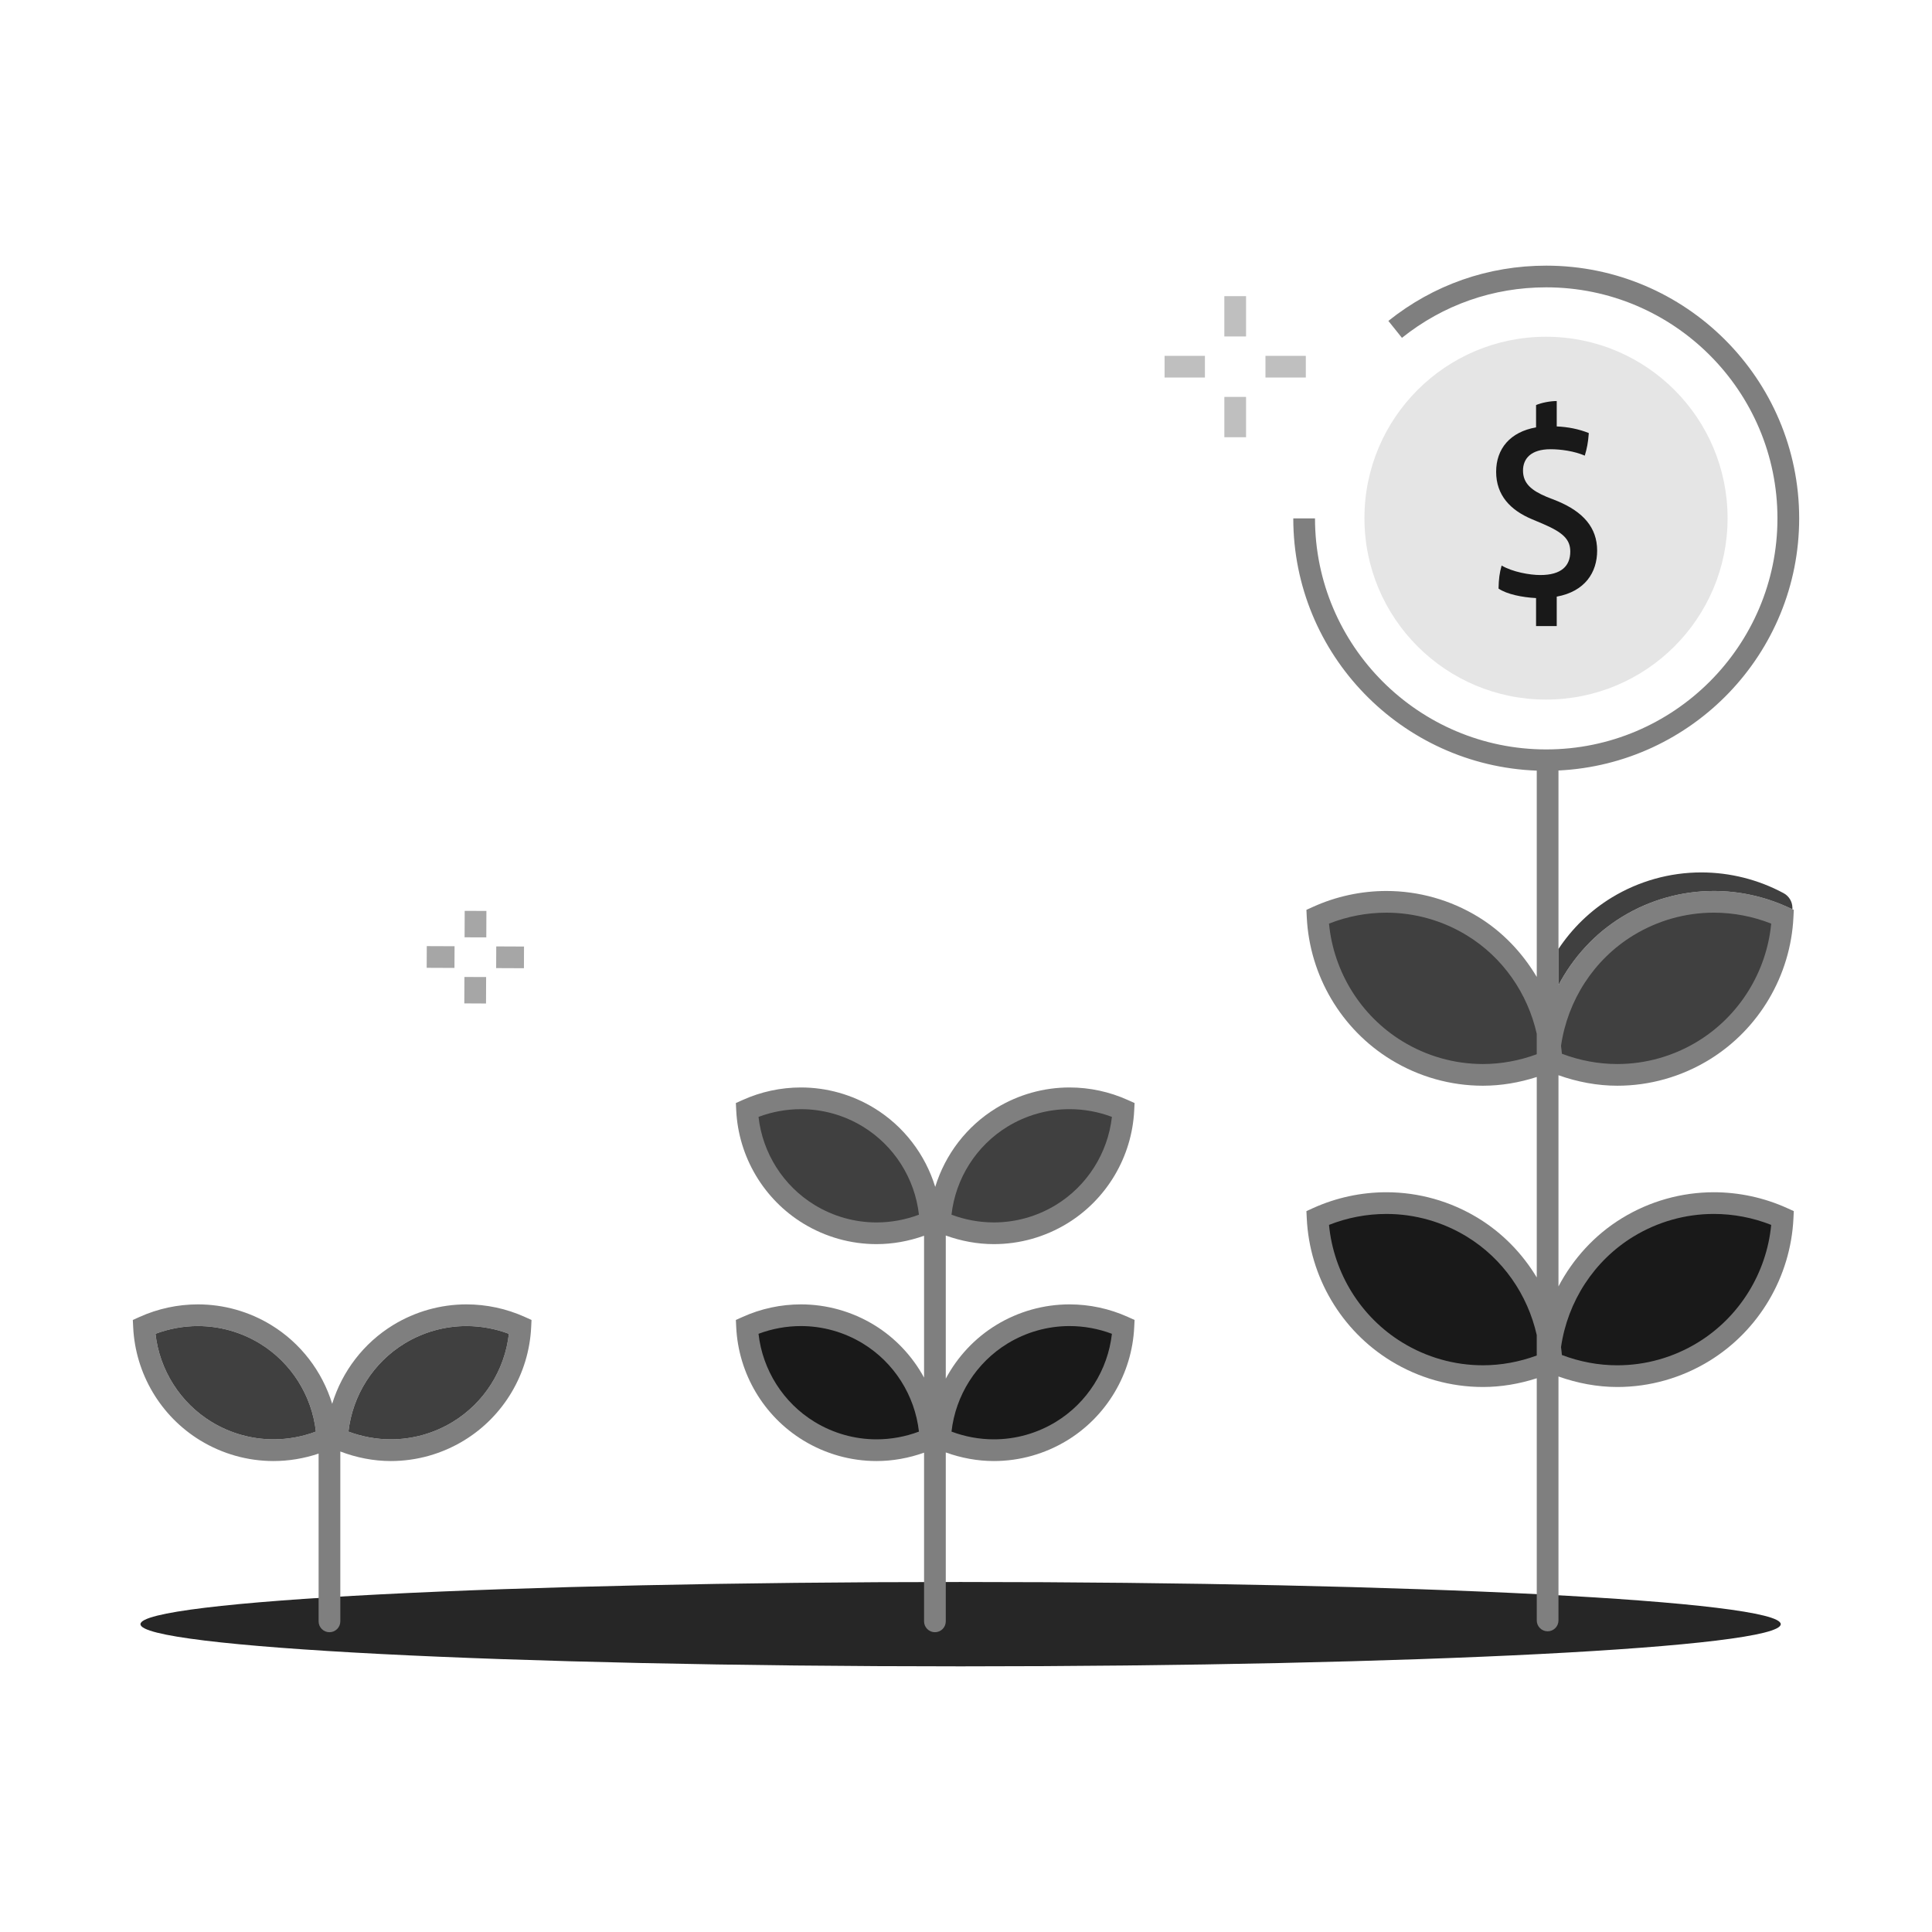 <svg width="160" height="160" viewBox="0 0 160 160" fill="none" xmlns="http://www.w3.org/2000/svg">
<path fill-rule="evenodd" clip-rule="evenodd" d="M79.553 138C117.065 138 147.474 136.436 147.474 134.507C147.474 132.578 117.065 131.014 79.553 131.014C42.041 131.014 11.633 132.578 11.633 134.507C11.633 136.436 42.041 138 79.553 138" fill="#262626"/>
<path fill-rule="evenodd" clip-rule="evenodd" d="M133.938 89.915C136.616 89.916 139.248 89.171 141.549 87.763C145.672 85.239 148.292 80.794 148.525 75.959L148.555 75.349L148.438 75.296L147.997 75.098C146.095 74.237 144.017 73.787 141.931 73.787C139.25 73.787 136.617 74.531 134.32 75.937C132.057 77.322 130.272 79.296 129.066 81.586V78.589V63.809C140.145 63.276 149 54.129 149 42.93C149 31.389 139.603 22 128.052 22C123.245 22 118.726 23.582 114.979 26.576L115.408 27.111L116.103 27.978C119.526 25.242 123.658 23.796 128.052 23.796C138.611 23.796 147.201 32.379 147.201 42.93C147.201 53.48 138.611 62.064 128.052 62.064C117.493 62.064 108.903 53.48 108.903 42.93H107.958H107.104C107.104 54.206 116.082 63.403 127.268 63.821V80.907C126.08 78.913 124.457 77.182 122.426 75.938C120.129 74.531 117.496 73.787 114.814 73.787C112.726 73.787 110.649 74.237 108.747 75.098L108.192 75.35L108.221 75.959C108.454 80.795 111.073 85.239 115.197 87.763C117.496 89.17 120.128 89.915 122.808 89.915C124.322 89.915 125.826 89.657 127.268 89.192V105.794C126.08 103.82 124.441 102.121 122.426 100.888C120.129 99.481 117.496 98.737 114.814 98.737C112.726 98.737 110.649 99.186 108.747 100.047L108.192 100.3L108.221 100.909C108.454 105.745 111.073 110.189 115.197 112.713C117.496 114.12 120.128 114.865 122.808 114.865C124.322 114.865 125.826 114.607 127.268 114.142V134.199C127.268 134.695 127.671 135.097 128.168 135.097C128.664 135.097 129.066 134.695 129.066 134.199V113.995C130.632 114.55 132.277 114.865 133.938 114.865C136.616 114.866 139.248 114.121 141.549 112.713C145.672 110.189 148.292 105.744 148.525 100.909L148.555 100.299L147.997 100.047C146.095 99.186 144.017 98.737 141.931 98.737C139.25 98.737 136.617 99.481 134.32 100.887C132.057 102.272 130.272 104.246 129.066 106.535V89.046C130.632 89.601 132.277 89.915 133.938 89.915" fill="#7F7F7F"/>
<path fill-rule="evenodd" clip-rule="evenodd" d="M128.034 57.936C136.338 57.936 143.071 51.209 143.071 42.911C143.071 34.614 136.338 27.888 128.034 27.888C119.73 27.888 112.997 34.614 112.997 42.911C112.997 51.209 119.73 57.936 128.034 57.936Z" fill="#E5E5E5"/>
<path fill-rule="evenodd" clip-rule="evenodd" d="M129.001 41.508L128.057 41.134C126.857 40.623 126.129 40.053 126.129 38.971C126.129 37.989 126.777 37.203 128.411 37.203C129.257 37.203 130.379 37.359 131.245 37.734C131.421 37.143 131.519 36.672 131.579 35.865C130.752 35.531 129.847 35.355 128.922 35.315V33.212C128.392 33.212 127.663 33.349 127.21 33.545V35.393C125.066 35.768 123.904 37.163 123.904 39.07C123.904 41.016 125.086 42.255 126.876 43.002L127.762 43.376C129.415 44.084 130.044 44.654 130.044 45.676C130.044 46.875 129.297 47.622 127.565 47.622C126.68 47.622 125.263 47.367 124.358 46.836C124.181 47.465 124.121 47.937 124.102 48.743C124.79 49.215 126.069 49.471 127.21 49.53V51.849H128.922V49.411C131.265 48.979 132.269 47.406 132.269 45.598C132.269 43.691 131.107 42.392 129.001 41.508" fill="#191919"/>
<path fill-rule="evenodd" clip-rule="evenodd" d="M37.495 117.757C35.945 118.701 34.174 119.2 32.369 119.2C31.173 119.2 29.979 118.982 28.857 118.558C29.195 115.56 30.908 112.846 33.505 111.261C35.053 110.318 36.825 109.819 38.631 109.819C39.829 109.819 41.023 110.038 42.142 110.46C41.805 113.46 40.093 116.174 37.495 117.757ZM22.649 119.2C20.846 119.2 19.073 118.701 17.523 117.757C14.926 116.174 13.213 113.46 12.876 110.46C13.995 110.038 15.189 109.819 16.388 109.819C18.194 109.819 19.965 110.318 21.514 111.261C24.111 112.846 25.823 115.56 26.161 118.558C25.04 118.982 23.845 119.2 22.649 119.2V119.2ZM43.462 109.063C41.947 108.379 40.294 108.023 38.631 108.023C36.494 108.023 34.398 108.613 32.568 109.728C30.116 111.224 28.334 113.57 27.51 116.258C26.685 113.57 24.903 111.224 22.45 109.728C20.621 108.613 18.524 108.023 16.388 108.023C14.725 108.023 13.072 108.379 11.557 109.063L11 109.314L11.03 109.924C11.215 113.762 13.301 117.288 16.587 119.291C18.418 120.407 20.514 120.997 22.649 120.997C23.918 120.997 25.182 120.785 26.386 120.381V134.275C26.386 134.77 26.788 135.173 27.285 135.173C27.781 135.173 28.184 134.77 28.184 134.275V120.207C29.521 120.717 30.941 120.997 32.369 120.997C34.505 120.997 36.6 120.407 38.431 119.291C41.717 117.288 43.803 113.762 43.988 109.924L44.018 109.314L43.462 109.063Z" fill="#7F7F7F"/>
<path fill-rule="evenodd" clip-rule="evenodd" d="M21.514 111.261C19.966 110.318 18.194 109.819 16.388 109.819C15.189 109.819 13.996 110.038 12.876 110.46C13.214 113.46 14.927 116.175 17.523 117.757C19.074 118.701 20.846 119.2 22.649 119.2C23.845 119.2 25.04 118.981 26.161 118.559C25.823 115.56 24.111 112.845 21.514 111.261ZM33.505 111.261C30.908 112.845 29.196 115.56 28.857 118.559C29.979 118.981 31.174 119.2 32.369 119.2C34.174 119.2 35.945 118.701 37.495 117.757C40.093 116.175 41.806 113.46 42.143 110.46C41.023 110.038 39.829 109.819 38.631 109.819C36.825 109.819 35.053 110.318 33.505 111.261Z" fill="#404040"/>
<path fill-rule="evenodd" clip-rule="evenodd" d="M88.572 108.023C86.436 108.023 84.34 108.613 82.51 109.728C80.718 110.821 79.289 112.37 78.325 114.173V102.321C79.604 102.782 80.953 103.033 82.31 103.033C84.446 103.033 86.541 102.443 88.373 101.327C91.658 99.324 93.745 95.797 93.93 91.96L93.961 91.349L93.403 91.099C91.888 90.414 90.235 90.059 88.572 90.059C86.436 90.059 84.34 90.649 82.51 91.764C80.058 93.26 78.275 95.606 77.451 98.293C76.626 95.606 74.844 93.26 72.392 91.764C70.563 90.649 68.466 90.059 66.329 90.059C64.666 90.059 63.013 90.414 61.5 91.099L60.941 91.349L60.971 91.96C61.157 95.797 63.244 99.324 66.529 101.327C68.361 102.443 70.455 103.033 72.591 103.033C73.931 103.033 75.265 102.789 76.527 102.34V114.087C75.564 112.322 74.154 110.804 72.392 109.728C70.563 108.613 68.466 108.023 66.329 108.023C64.666 108.023 63.013 108.378 61.5 109.063L60.941 109.313L60.971 109.924C61.157 113.761 63.244 117.288 66.529 119.291C68.361 120.407 70.455 120.997 72.591 120.997C73.931 120.997 75.265 120.753 76.527 120.304V134.275C76.527 134.77 76.931 135.173 77.426 135.173C77.924 135.173 78.325 134.77 78.325 134.275V120.285C79.604 120.746 80.953 120.997 82.31 120.997C84.446 120.997 86.541 120.407 88.373 119.291C91.658 117.288 93.745 113.761 93.93 109.924L93.961 109.313L93.403 109.063C91.888 108.378 90.235 108.023 88.572 108.023" fill="#7F7F7F"/>
<path fill-rule="evenodd" clip-rule="evenodd" d="M71.455 111.261C69.907 110.318 68.135 109.819 66.329 109.819C65.131 109.819 63.937 110.038 62.817 110.46C63.155 113.46 64.868 116.175 67.465 117.757C69.015 118.701 70.787 119.2 72.591 119.2C73.787 119.2 74.981 118.981 76.103 118.559C75.764 115.56 74.052 112.845 71.455 111.261ZM83.446 111.261C80.849 112.845 79.137 115.56 78.799 118.559C79.92 118.981 81.115 119.2 82.311 119.2C84.115 119.2 85.886 118.701 87.436 117.757C90.034 116.175 91.747 113.46 92.084 110.46C90.964 110.038 89.771 109.819 88.572 109.819C86.766 109.819 84.994 110.318 83.446 111.261Z" fill="#191919"/>
<path fill-rule="evenodd" clip-rule="evenodd" d="M71.455 93.298C69.907 92.355 68.135 91.856 66.329 91.856C65.131 91.856 63.937 92.074 62.817 92.496C63.155 95.496 64.868 98.211 67.465 99.793C69.015 100.738 70.787 101.237 72.591 101.237C73.787 101.237 74.981 101.017 76.103 100.595C75.764 97.596 74.052 94.882 71.455 93.298ZM87.437 99.793C90.034 98.21 91.746 95.496 92.084 92.496C90.964 92.074 89.771 91.855 88.572 91.855C86.766 91.855 84.994 92.354 83.446 93.297C80.849 94.882 79.136 97.596 78.799 100.595C79.92 101.018 81.115 101.236 82.311 101.236C84.115 101.236 85.886 100.737 87.437 99.793ZM134.32 75.937C136.616 74.531 139.25 73.787 141.931 73.787C144.017 73.787 146.094 74.237 147.997 75.098L148.438 75.296C148.437 75.249 148.441 75.201 148.439 75.152C148.427 74.656 148.149 74.204 147.709 73.968C145.623 72.843 143.267 72.25 140.894 72.25C138.286 72.25 135.724 72.967 133.487 74.325C131.688 75.418 130.196 76.888 129.065 78.589V81.586C130.272 79.296 132.057 77.322 134.32 75.937" fill="#404040"/>
<path fill-rule="evenodd" clip-rule="evenodd" d="M121.486 102.419C119.472 101.185 117.164 100.534 114.814 100.534C113.188 100.534 111.571 100.843 110.062 101.441C110.448 105.443 112.696 109.076 116.136 111.181C118.153 112.416 120.459 113.067 122.808 113.067C124.327 113.067 125.839 112.784 127.267 112.257V110.564C126.51 107.21 124.46 104.239 121.486 102.419V102.419ZM133.937 113.068C136.284 113.069 138.59 112.417 140.61 111.181C144.048 109.076 146.297 105.442 146.684 101.441C145.173 100.843 143.554 100.533 141.931 100.533C139.581 100.533 137.273 101.185 135.258 102.418C131.993 104.418 129.821 107.8 129.277 111.561C129.304 111.778 129.332 111.996 129.349 112.215C130.814 112.772 132.373 113.068 133.937 113.068" fill="#191919"/>
<path fill-rule="evenodd" clip-rule="evenodd" d="M121.486 77.469C119.472 76.236 117.164 75.584 114.814 75.584C113.188 75.584 111.571 75.893 110.062 76.491C110.448 80.493 112.696 84.127 116.136 86.231C118.153 87.466 120.459 88.118 122.808 88.118C124.327 88.118 125.839 87.834 127.267 87.307V85.615C126.51 82.26 124.46 79.289 121.486 77.469ZM133.937 88.118C136.284 88.119 138.59 87.467 140.61 86.232C144.048 84.126 146.297 80.492 146.684 76.491C145.173 75.894 143.554 75.583 141.931 75.583C139.581 75.583 137.273 76.235 135.258 77.468C131.993 79.468 129.821 82.851 129.277 86.611C129.304 86.829 129.332 87.046 129.349 87.266C130.814 87.823 132.373 88.118 133.937 88.118" fill="#404040"/>
<path fill-rule="evenodd" clip-rule="evenodd" d="M96.445 31.266H99.787V29.47H96.445V31.266Z" fill="#BFBFBF"/>
<path fill-rule="evenodd" clip-rule="evenodd" d="M101.394 27.864H103.193V24.526H101.394V27.864Z" fill="#BFBFBF"/>
<path fill-rule="evenodd" clip-rule="evenodd" d="M104.8 31.266H108.142V29.47H104.8V31.266Z" fill="#BFBFBF"/>
<path fill-rule="evenodd" clip-rule="evenodd" d="M101.395 36.21H103.193V32.87H101.395V36.21Z" fill="#BFBFBF"/>
<path fill-rule="evenodd" clip-rule="evenodd" d="M35.336 80.15L37.637 80.16L37.645 78.363L35.344 78.354L35.336 80.15Z" fill="#A6A6A6"/>
<path fill-rule="evenodd" clip-rule="evenodd" d="M38.475 77.624L40.273 77.63L40.282 75.44L38.484 75.433L38.475 77.624Z" fill="#A6A6A6"/>
<path fill-rule="evenodd" clip-rule="evenodd" d="M41.097 78.378L41.089 80.175L43.39 80.185L43.397 78.388L41.097 78.378Z" fill="#A6A6A6"/>
<path fill-rule="evenodd" clip-rule="evenodd" d="M38.452 83.097L40.25 83.106L40.259 80.915L38.461 80.908L38.452 83.097Z" fill="#A6A6A6"/>
</svg>
